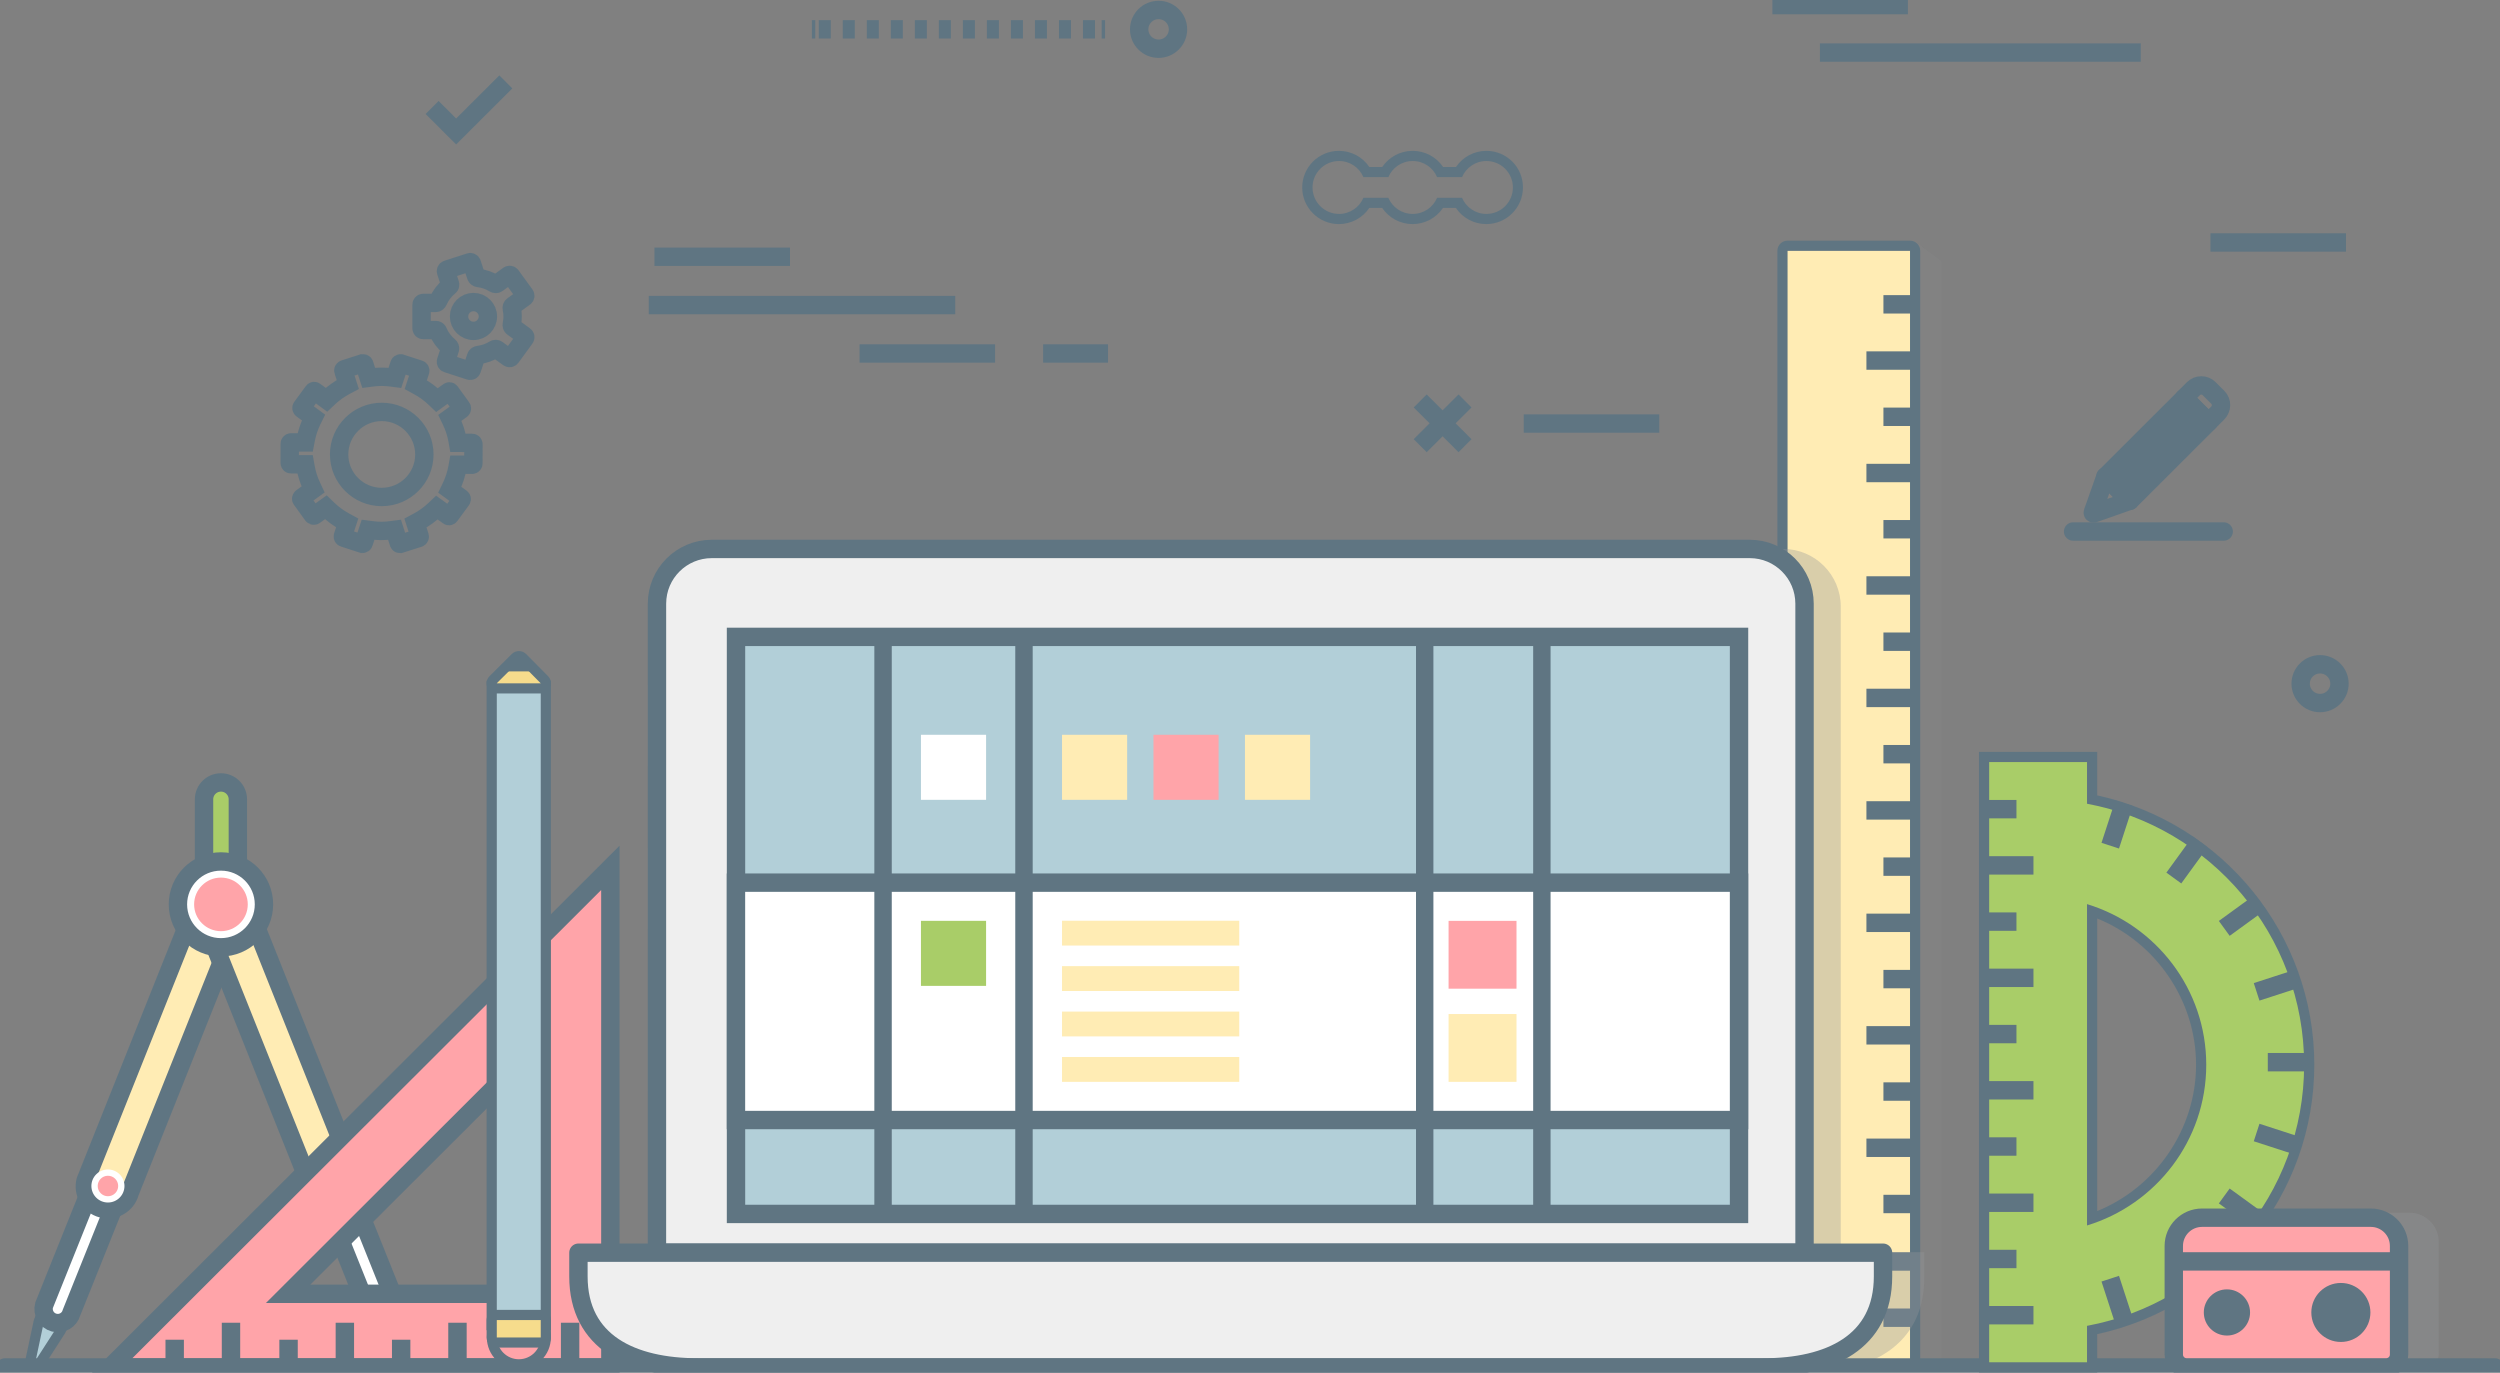 <svg width="408" height="224" viewBox="0 0 408 224" fill="none" xmlns="http://www.w3.org/2000/svg">
<rect x="0" y="0" width="408" height="224" fill="#808080" stroke="none"/>
<path opacity="0.35" d="M393.23 197.916H364.771C362.139 197.916 360.005 200.046 360.005 202.675V221C360.005 222.196 360.975 223.164 362.172 223.164H395.83C397.027 223.164 397.997 222.196 397.997 221V202.675C397.997 200.046 395.863 197.916 393.23 197.916Z" fill="#939598"/>
<path d="M5.836 222.793C5.731 222.793 5.626 222.771 5.52 222.733C5.149 222.583 4.938 222.185 5.021 221.792L6.307 215.731C6.318 215.682 6.335 215.632 6.352 215.587L12.077 201.674C12.21 201.353 12.52 201.159 12.847 201.159C12.952 201.159 13.058 201.181 13.163 201.22L15.236 202.067C15.441 202.15 15.601 202.31 15.685 202.515C15.768 202.72 15.768 202.947 15.685 203.151L9.96 217.065C9.943 217.11 9.915 217.154 9.888 217.198L6.534 222.412C6.379 222.655 6.108 222.793 5.836 222.793Z" fill="#B2CFD8"/>
<path d="M12.847 201.983L14.92 202.83L9.195 216.744L5.842 221.958L7.128 215.897L12.847 201.983ZM12.847 200.323C12.193 200.323 11.572 200.711 11.306 201.353L5.581 215.266C5.542 215.36 5.515 215.455 5.493 215.554L4.207 221.615C4.041 222.4 4.456 223.192 5.199 223.496C5.404 223.579 5.62 223.624 5.831 223.624C6.385 223.624 6.917 223.347 7.227 222.86L10.58 217.646C10.636 217.563 10.68 217.475 10.719 217.381L16.444 203.467C16.61 203.057 16.61 202.603 16.438 202.194C16.267 201.79 15.945 201.463 15.535 201.297L13.462 200.45C13.268 200.362 13.058 200.323 12.847 200.323Z" fill="#5F7582"/>
<path d="M11.672 214.215C11.339 215.449 10.07 216.18 8.829 215.848C7.593 215.516 6.861 214.248 7.194 213.014L21.365 177.681C21.698 176.447 22.967 175.711 24.209 176.043C25.444 176.375 26.182 177.648 25.849 178.882L11.672 214.215Z" fill="white" stroke="#5F7582" stroke-width="3" stroke-miterlimit="10"/>
<path d="M65.343 221.653C64.628 221.653 63.985 221.227 63.708 220.563L57.14 204.734C56.957 204.297 56.957 203.821 57.14 203.384C57.323 202.946 57.661 202.609 58.099 202.426C58.315 202.338 58.542 202.293 58.775 202.293C59.49 202.293 60.133 202.72 60.41 203.384L66.978 219.212C67.16 219.65 67.16 220.126 66.978 220.563C66.795 221 66.457 221.338 66.019 221.52C65.803 221.609 65.575 221.653 65.343 221.653Z" fill="#B2CFD8"/>
<path d="M58.781 203.124C59.146 203.124 59.496 203.339 59.645 203.699L66.213 219.528C66.412 220.004 66.185 220.552 65.703 220.751C65.586 220.801 65.465 220.823 65.343 220.823C64.977 220.823 64.628 220.607 64.478 220.247L57.91 204.424C57.711 203.948 57.938 203.4 58.415 203.201C58.537 203.146 58.659 203.124 58.781 203.124ZM58.781 201.463C58.437 201.463 58.105 201.53 57.789 201.657C57.14 201.923 56.641 202.426 56.375 203.063C56.109 203.705 56.109 204.408 56.375 205.05L62.943 220.873C63.347 221.847 64.29 222.478 65.343 222.478C65.686 222.478 66.019 222.411 66.335 222.279C66.978 222.013 67.476 221.515 67.748 220.873C68.014 220.231 68.014 219.522 67.748 218.886L61.18 203.063C60.776 202.089 59.834 201.463 58.781 201.463Z" fill="#5F7582"/>
<path d="M60.266 214.215C60.599 215.449 61.873 216.18 63.109 215.848C64.345 215.516 65.077 214.248 64.75 213.014L50.578 177.681C50.246 176.447 48.977 175.711 47.735 176.043C46.499 176.375 45.762 177.648 46.1 178.882L60.266 214.215Z" fill="white" stroke="#5F7582" stroke-width="3" stroke-miterlimit="10"/>
<path d="M21.194 194.589C20.662 196.576 18.605 197.761 16.61 197.224C14.615 196.687 13.44 194.639 13.972 192.652L32.494 146.245C33.032 144.252 35.077 143.074 37.072 143.61C39.067 144.147 40.248 146.195 39.716 148.187L21.194 194.589Z" fill="#FFECB4" stroke="#5F7582" stroke-width="3" stroke-miterlimit="10" stroke-linejoin="round"/>
<path d="M51.088 194.589C51.626 196.576 53.676 197.761 55.666 197.224C57.661 196.687 58.842 194.639 58.304 192.652L39.788 146.245C39.25 144.252 37.199 143.074 35.204 143.61C33.214 144.147 32.028 146.195 32.566 148.187L51.088 194.589Z" fill="#FFECB4" stroke="#5F7582" stroke-width="3" stroke-miterlimit="10" stroke-linejoin="round"/>
<path d="M57.384 193.626C57.384 195.115 56.176 196.321 54.685 196.321C53.194 196.321 51.986 195.115 51.986 193.626C51.986 192.137 53.194 190.931 54.685 190.931C56.176 190.931 57.384 192.137 57.384 193.626Z" fill="white"/>
<path d="M56.359 193.626C56.359 194.545 55.611 195.298 54.685 195.298C53.76 195.298 53.012 194.551 53.012 193.626C53.012 192.702 53.76 191.955 54.685 191.955C55.611 191.955 56.359 192.702 56.359 193.626Z" fill="#FFA4A9"/>
<path d="M20.313 193.554C20.313 195.043 19.105 196.25 17.614 196.25C16.123 196.25 14.915 195.043 14.915 193.554C14.915 192.066 16.123 190.859 17.614 190.859C19.105 190.859 20.313 192.066 20.313 193.554Z" fill="white"/>
<path d="M19.287 193.554C19.287 194.473 18.539 195.226 17.613 195.226C16.694 195.226 15.945 194.479 15.945 193.554C15.945 192.63 16.694 191.883 17.613 191.883C18.539 191.883 19.287 192.63 19.287 193.554Z" fill="#FFA4A9"/>
<path d="M38.818 145.249C38.818 146.771 37.582 148.005 36.058 148.005C34.534 148.005 33.298 146.771 33.298 145.249V130.449C33.298 128.927 34.534 127.693 36.058 127.693C37.582 127.693 38.818 128.927 38.818 130.449V145.249Z" fill="#A9CD68" stroke="#5F7582" stroke-width="3" stroke-miterlimit="10"/>
<path d="M43.08 147.595C43.08 151.47 39.937 154.602 36.058 154.602C32.178 154.602 29.036 151.464 29.036 147.595C29.036 143.727 32.178 140.589 36.058 140.589C39.937 140.589 43.08 143.727 43.08 147.595Z" fill="white" stroke="#5F7582" stroke-width="3" stroke-miterlimit="10"/>
<path d="M40.436 147.595C40.436 150.014 38.474 151.968 36.058 151.968C33.642 151.968 31.68 150.008 31.68 147.595C31.68 145.182 33.642 143.223 36.058 143.223C38.48 143.223 40.436 145.182 40.436 147.595Z" fill="#FFA4A9"/>
<g opacity="0.35">
<path opacity="0.35" d="M296.867 42.633V222.849H316.825V42.633L312.629 39.5L296.867 42.633Z" fill="#939598"/>
</g>
<path d="M291.73 222.998C291.27 222.998 290.898 222.628 290.898 222.168V40.939C290.898 40.48 291.27 40.109 291.73 40.109H311.715C312.175 40.109 312.546 40.48 312.546 40.939V222.168C312.546 222.628 312.175 222.998 311.715 222.998H291.73Z" fill="#FFECB4"/>
<path d="M311.715 40.939V222.168H291.73V40.939H311.715ZM311.715 39.273H291.73C290.81 39.273 290.067 40.015 290.067 40.934V222.163C290.067 223.081 290.816 223.823 291.73 223.823H311.715C312.635 223.823 313.378 223.081 313.378 222.163V40.939C313.383 40.02 312.635 39.273 311.715 39.273Z" fill="#5F7582"/>
<path d="M307.376 49.667H311.887" stroke="#5F7582" stroke-width="3.004"/>
<path d="M304.6 58.843H311.888" stroke="#5F7582" stroke-width="3.004"/>
<path d="M307.376 68.02H311.887" stroke="#5F7582" stroke-width="3.004"/>
<path d="M304.6 77.196H311.888" stroke="#5F7582" stroke-width="3.004"/>
<path d="M307.376 86.372H311.887" stroke="#5F7582" stroke-width="3.004"/>
<path d="M304.6 95.549H311.888" stroke="#5F7582" stroke-width="3.004"/>
<path d="M307.376 104.725H311.887" stroke="#5F7582" stroke-width="3.004"/>
<path d="M304.6 113.901H311.888" stroke="#5F7582" stroke-width="3.004"/>
<path d="M307.376 123.083H311.887" stroke="#5F7582" stroke-width="3.004"/>
<path d="M304.6 132.259H311.888" stroke="#5F7582" stroke-width="3.004"/>
<path d="M307.376 141.436H311.887" stroke="#5F7582" stroke-width="3.004"/>
<path d="M304.6 150.606H311.888" stroke="#5F7582" stroke-width="3.004"/>
<path d="M307.376 159.788H311.887" stroke="#5F7582" stroke-width="3.004"/>
<path d="M304.6 168.965H311.888" stroke="#5F7582" stroke-width="3.004"/>
<path d="M307.376 178.141H311.887" stroke="#5F7582" stroke-width="3.004"/>
<path d="M304.6 187.317H311.888" stroke="#5F7582" stroke-width="3.004"/>
<path d="M307.376 196.493H311.887" stroke="#5F7582" stroke-width="3.004"/>
<path d="M304.6 205.874H311.888" stroke="#5F7582" stroke-width="3.004"/>
<path d="M307.376 215.051H311.887" stroke="#5F7582" stroke-width="3.004"/>
<path d="M99.61 141.635V223.164H17.968L99.61 141.635ZM87.573 211.149V170.663L47.026 211.149H87.573Z" fill="#FFA4A9" stroke="#5F7582" stroke-width="3" stroke-miterlimit="10"/>
<path d="M93.043 215.87V223.153" stroke="#5F7582" stroke-width="3.004"/>
<path d="M83.848 218.643V223.153" stroke="#5F7582" stroke-width="3.004"/>
<path d="M74.659 215.87V223.153" stroke="#5F7582" stroke-width="3.004"/>
<path d="M65.47 218.643V223.153" stroke="#5F7582" stroke-width="3.004"/>
<path d="M56.281 215.87V223.153" stroke="#5F7582" stroke-width="3.004"/>
<path d="M47.092 218.643V223.153" stroke="#5F7582" stroke-width="3.004"/>
<path d="M37.698 215.87V223.153" stroke="#5F7582" stroke-width="3.004"/>
<path d="M28.509 218.643V223.153" stroke="#5F7582" stroke-width="3.004"/>
<path opacity="0.35" d="M285.479 89.588C278.346 89.588 279.438 94.89 279.438 102.013V210.241C279.438 217.37 285.241 223.164 292.379 223.164H302.383C309.288 221.233 314.043 216.672 314.043 208.481V204.363H300.41V98.997C300.41 93.8 296.192 89.582 290.982 89.582H285.479V89.588Z" fill="#939598"/>
<path d="M107.219 98.521C107.219 93.584 111.226 89.588 116.165 89.588H285.556C290.494 89.588 294.501 93.59 294.501 98.521V204.436H107.214L107.219 98.521Z" fill="#EFEFEF" stroke="#5F7582" stroke-width="3" stroke-miterlimit="10" stroke-linecap="round" stroke-linejoin="round"/>
<path d="M94.4 204.441V208.31C94.4 219.08 103.14 223.164 113.926 223.164H287.784C298.569 223.164 307.309 219.08 307.309 208.31V204.441H94.4Z" fill="#EFEFEF" stroke="#5F7582" stroke-width="3" stroke-miterlimit="10" stroke-linecap="round" stroke-linejoin="round"/>
<path d="M283.811 103.939H120.116V198.115H283.811V103.939Z" fill="#B2CFD8" stroke="#5F7582" stroke-width="3" stroke-miterlimit="10"/>
<path d="M183.951 119.917H173.321V130.532H183.951V119.917Z" fill="#FFECB4"/>
<path d="M160.929 119.917H150.299V130.532H160.929V119.917Z" fill="white"/>
<path d="M198.876 119.917H188.246V130.532H198.876V119.917Z" fill="#FFA4A9"/>
<path d="M213.807 119.917H203.177V130.532H213.807V119.917Z" fill="#FFECB4"/>
<path d="M283.8 103.939H120.122V198.109H283.8V103.939Z" stroke="#5F7582" stroke-miterlimit="10"/>
<path d="M407.169 223.164H0.832" stroke="#5F7582" stroke-width="3" stroke-miterlimit="10" stroke-linecap="round" stroke-linejoin="round"/>
<path d="M283.81 144.048H120.11V182.79H283.81V144.048Z" fill="white" stroke="#5F7582" stroke-width="3" stroke-miterlimit="10"/>
<path d="M247.493 150.285H236.408V161.354H247.493V150.285Z" fill="#FFA4A9"/>
<path d="M247.493 165.489H236.408V176.558H247.493V165.489Z" fill="#FFECB4"/>
<path d="M323.803 223.159V123.537H341.432V130.483C362.005 134.65 376.864 152.748 376.864 173.774C376.864 194.8 362.005 212.898 341.432 217.065V223.159H323.803ZM341.432 198.851C351.968 195.143 359.228 184.992 359.228 173.779C359.228 162.566 351.963 152.416 341.432 148.702V198.851Z" fill="#A9CD68"/>
<path d="M340.601 124.367V131.169C360.736 134.927 376.033 152.593 376.033 173.774C376.033 194.955 360.736 212.627 340.601 216.379V222.323H324.634V124.367H340.601ZM340.601 199.997C351.852 196.576 360.06 186.116 360.06 173.774C360.06 161.432 351.852 150.977 340.601 147.551V199.997ZM342.264 122.707H340.601H324.634H322.972V124.367V222.323V223.983H324.634H340.601H342.264V222.323V217.735C362.875 213.241 377.695 194.966 377.695 173.774C377.695 152.577 362.875 134.307 342.264 129.807V124.367V122.707ZM342.264 197.644V149.898C351.869 153.794 358.397 163.303 358.397 173.768C358.397 184.24 351.869 193.748 342.264 197.644Z" fill="#5F7582"/>
<path d="M329.084 132.054H324.567" stroke="#5F7582" stroke-width="3.004"/>
<path d="M331.861 141.231H324.567" stroke="#5F7582" stroke-width="3.004"/>
<path d="M329.084 150.407H324.567" stroke="#5F7582" stroke-width="3.004"/>
<path d="M331.861 159.583H324.567" stroke="#5F7582" stroke-width="3.004"/>
<path d="M329.084 168.76H324.567" stroke="#5F7582" stroke-width="3.004"/>
<path d="M331.861 177.936H324.567" stroke="#5F7582" stroke-width="3.004"/>
<path d="M329.084 187.112H324.567" stroke="#5F7582" stroke-width="3.004"/>
<path d="M331.861 196.288H324.567" stroke="#5F7582" stroke-width="3.004"/>
<path d="M329.084 205.465H324.567" stroke="#5F7582" stroke-width="3.004"/>
<path d="M331.861 214.641H324.567" stroke="#5F7582" stroke-width="3.004"/>
<path d="M344.393 138.015L346.648 131.092" stroke="#5F7582" stroke-width="3.004"/>
<path d="M354.768 143.295L359.052 137.401" stroke="#5F7582" stroke-width="3.004"/>
<path d="M362.998 151.514L368.895 147.23" stroke="#5F7582" stroke-width="3.004"/>
<path d="M368.279 161.869L375.213 159.617" stroke="#5F7582" stroke-width="3.004"/>
<path d="M370.103 173.348H377.391" stroke="#5F7582" stroke-width="3.004"/>
<path d="M368.279 184.827L375.213 187.079" stroke="#5F7582" stroke-width="3.004"/>
<path d="M362.998 195.182L368.895 199.465" stroke="#5F7582" stroke-width="3.004"/>
<path d="M354.768 203.401L359.052 209.295" stroke="#5F7582" stroke-width="3.004"/>
<path d="M344.393 208.68L346.648 215.604" stroke="#5F7582" stroke-width="3.004"/>
<path d="M84.68 222.661C82.258 222.661 80.285 220.69 80.285 218.272C80.285 215.853 82.258 213.883 84.68 213.883C87.102 213.883 89.075 215.853 89.075 218.272C89.069 220.69 87.102 222.661 84.68 222.661Z" fill="#FFA4A9"/>
<path d="M84.679 214.713C86.647 214.713 88.243 216.307 88.243 218.272C88.243 220.236 86.647 221.83 84.679 221.83C82.712 221.83 81.116 220.236 81.116 218.272C81.116 216.307 82.712 214.713 84.679 214.713ZM84.679 213.053C81.797 213.053 79.453 215.394 79.453 218.272C79.453 221.15 81.797 223.491 84.679 223.491C87.561 223.491 89.906 221.15 89.906 218.272C89.9 215.394 87.561 213.053 84.679 213.053Z" fill="#5F7582"/>
<path d="M89.08 111.914H80.246V216.262H89.08V111.914Z" fill="#B2CFD8"/>
<path d="M88.249 112.744V215.432H81.077V112.744H88.249ZM89.912 111.084H88.249H81.077H79.415V112.744V215.432V217.093H81.077H88.249H89.912V215.432V112.744V111.084Z" fill="#5F7582"/>
<path d="M81.072 112.346C80.734 112.346 80.434 112.141 80.302 111.831C80.174 111.521 80.246 111.161 80.484 110.923L84.098 107.326C84.253 107.171 84.464 107.082 84.685 107.082C84.685 107.082 84.685 107.082 84.691 107.082C84.913 107.082 85.123 107.171 85.278 107.331L88.842 110.929C89.08 111.167 89.147 111.521 89.019 111.831C88.892 112.141 88.587 112.34 88.254 112.34H81.072V112.346Z" fill="#F6DC8C"/>
<path d="M84.685 107.918L88.249 111.516H84.685H84.63H81.066L84.685 107.918ZM84.685 106.258C84.247 106.258 83.821 106.429 83.51 106.745L79.897 110.342C79.42 110.818 79.276 111.532 79.537 112.152C79.791 112.772 80.401 113.176 81.072 113.176H84.635H84.691H88.254C88.925 113.176 89.529 112.772 89.79 112.158C90.05 111.538 89.912 110.829 89.44 110.348L85.877 106.75C85.566 106.435 85.145 106.258 84.702 106.258C84.691 106.258 84.691 106.258 84.685 106.258Z" fill="#5F7582"/>
<path d="M85.882 109.075H83.488L84.685 107.874L85.882 109.075Z" fill="#284356" stroke="#5F7582" stroke-miterlimit="10"/>
<path d="M81.077 219.102C80.617 219.102 80.246 218.731 80.246 218.272V215.433C80.246 214.973 80.617 214.602 81.077 214.602H88.249C88.709 214.602 89.08 214.973 89.08 215.433V218.272C89.08 218.731 88.709 219.102 88.249 219.102H81.077Z" fill="#F6DC8C"/>
<path d="M88.249 215.433V218.272H81.077V215.433H88.249ZM88.249 213.772H81.077C80.157 213.772 79.415 214.514 79.415 215.433V218.272C79.415 219.19 80.157 219.932 81.077 219.932H88.249C89.169 219.932 89.912 219.19 89.912 218.272V215.433C89.912 214.514 89.169 213.772 88.249 213.772Z" fill="#5F7582"/>
<path d="M386.918 198.729H359.378C356.829 198.729 354.762 200.794 354.762 203.334V221.067C354.762 222.223 355.704 223.159 356.857 223.159H389.428C390.586 223.159 391.529 222.223 391.529 221.067V203.34C391.534 200.794 389.467 198.729 386.918 198.729Z" fill="#FFA4A9" stroke="#5F7582" stroke-width="3" stroke-miterlimit="10" stroke-linejoin="round"/>
<path d="M386.851 214.193C386.851 216.855 384.69 219.008 382.03 219.008C379.364 219.008 377.208 216.855 377.208 214.193C377.208 211.536 379.369 209.378 382.03 209.378C384.69 209.378 386.851 211.536 386.851 214.193Z" fill="#5F7582"/>
<path d="M367.21 214.193C367.21 216.274 365.519 217.962 363.435 217.962C361.351 217.962 359.661 216.274 359.661 214.193C359.661 212.112 361.351 210.424 363.435 210.424C365.514 210.424 367.21 212.112 367.21 214.193Z" fill="#5F7582"/>
<path d="M354.768 205.858H391.535" stroke="#5F7582" stroke-width="3" stroke-miterlimit="10" stroke-linejoin="round"/>
<path d="M180.344 4.787H179.79" stroke="#5F7582" stroke-width="3" stroke-miterlimit="10"/>
<path d="M178.703 4.787H133.601" stroke="#5F7582" stroke-width="3" stroke-miterlimit="10" stroke-dasharray="1.96 1.96"/>
<path d="M133.052 4.787H132.498" stroke="#5F7582" stroke-width="3" stroke-miterlimit="10"/>
<path d="M349.374 8.579H297.012" stroke="#5F7582" stroke-width="3" stroke-miterlimit="10"/>
<path d="M270.792 69.121H248.673" stroke="#5F7582" stroke-width="3" stroke-miterlimit="10"/>
<path d="M311.372 0.83H289.253" stroke="#5F7582" stroke-width="3" stroke-miterlimit="10"/>
<path d="M382.866 39.572H360.747" stroke="#5F7582" stroke-width="3" stroke-miterlimit="10"/>
<path d="M70.519 17.539L74.443 21.457L82.551 13.366" stroke="#5F7582" stroke-width="3" stroke-miterlimit="10"/>
<path d="M239.09 72.735L231.774 65.435" stroke="#5F7582" stroke-width="3" stroke-miterlimit="10"/>
<path d="M231.774 72.735L239.09 65.435" stroke="#5F7582" stroke-width="3" stroke-miterlimit="10"/>
<path d="M105.878 49.789H155.891" stroke="#5F7582" stroke-width="3" stroke-miterlimit="10"/>
<path d="M140.279 57.687H162.398" stroke="#5F7582" stroke-width="3" stroke-miterlimit="10"/>
<path d="M170.24 57.687H180.826" stroke="#5F7582" stroke-width="3" stroke-miterlimit="10"/>
<path d="M106.81 41.902H128.928" stroke="#5F7582" stroke-width="3" stroke-miterlimit="10"/>
<path d="M381.803 111.577C381.803 113.32 380.378 114.737 378.632 114.737C376.887 114.737 375.468 113.32 375.468 111.577C375.468 109.828 376.887 108.411 378.632 108.411C380.378 108.411 381.803 109.828 381.803 111.577Z" stroke="#5F7582" stroke-width="3" stroke-miterlimit="10" stroke-linecap="round" stroke-linejoin="round"/>
<path d="M192.248 4.793C192.248 6.536 190.823 7.953 189.078 7.953C187.332 7.953 185.913 6.536 185.913 4.793C185.913 3.044 187.332 1.627 189.078 1.627C190.823 1.622 192.248 3.039 192.248 4.793Z" stroke="#5F7582" stroke-width="3" stroke-miterlimit="10" stroke-linecap="round" stroke-linejoin="round"/>
<path d="M232.512 103.95V198.037" stroke="#5F7582" stroke-width="2.838" stroke-miterlimit="10"/>
<path d="M251.633 103.95V198.037" stroke="#5F7582" stroke-width="2.838" stroke-miterlimit="10"/>
<path d="M160.929 150.28H150.299V160.895H160.929V150.28Z" fill="#A9CD68"/>
<path d="M202.246 150.263H173.321V154.314H202.246V150.263Z" fill="#FFECB4"/>
<path d="M202.246 157.674H173.321V161.731H202.246V157.674Z" fill="#FFECB4"/>
<path d="M202.246 165.09H173.321V169.141H202.246V165.09Z" fill="#FFECB4"/>
<path d="M202.246 172.501H173.321V176.558H202.246V172.501Z" fill="#FFECB4"/>
<path d="M167.114 103.585V198.037" stroke="#5F7582" stroke-width="2.843" stroke-miterlimit="10"/>
<path d="M144.114 103.585V198.037" stroke="#5F7582" stroke-width="2.843" stroke-miterlimit="10"/>
<path d="M242.582 26.278C244.966 26.278 246.905 28.21 246.905 30.595C246.905 32.975 244.971 34.912 242.582 34.912C240.792 34.912 239.257 33.827 238.603 32.278H234.535C233.881 33.827 232.346 34.912 230.556 34.912C228.766 34.912 227.231 33.827 226.577 32.278H222.509C221.855 33.827 220.319 34.912 218.529 34.912C216.141 34.912 214.206 32.98 214.206 30.595C214.206 28.21 216.141 26.278 218.529 26.278C220.319 26.278 221.855 27.363 222.509 28.913H226.577C227.231 27.363 228.766 26.278 230.556 26.278C232.346 26.278 233.881 27.363 234.535 28.913H238.603C239.257 27.363 240.792 26.278 242.582 26.278ZM242.582 24.618C240.565 24.618 238.714 25.625 237.617 27.252H235.511C234.413 25.619 232.568 24.618 230.545 24.618C228.522 24.618 226.676 25.625 225.579 27.252H223.473C222.376 25.619 220.53 24.618 218.507 24.618C215.209 24.618 212.521 27.297 212.521 30.595C212.521 33.888 215.204 36.572 218.507 36.572C220.524 36.572 222.37 35.565 223.467 33.938H225.573C226.671 35.565 228.516 36.572 230.534 36.572C232.551 36.572 234.397 35.565 235.494 33.938H237.6C238.697 35.565 240.543 36.572 242.56 36.572C245.858 36.572 248.546 33.894 248.546 30.595C248.568 27.302 245.88 24.618 242.582 24.618Z" fill="#5F7582"/>
<path d="M73.146 84.169C73.24 84.241 73.335 84.28 73.451 84.12L75.308 81.585C75.352 81.524 75.352 81.457 75.346 81.424C75.341 81.391 75.324 81.33 75.258 81.28L73.407 79.93L73.612 79.504C74.105 78.485 74.454 77.406 74.659 76.31L74.742 75.845L77.042 75.851C77.164 75.851 77.258 75.751 77.258 75.635L77.264 72.497C77.264 72.42 77.225 72.37 77.203 72.342C77.181 72.32 77.126 72.276 77.048 72.276L74.742 72.27L74.659 71.805C74.554 71.241 74.426 70.721 74.26 70.211C74.094 69.702 73.889 69.187 73.617 68.623L73.412 68.197L75.297 66.835C75.396 66.763 75.418 66.625 75.346 66.531L73.506 63.985C73.39 63.824 73.301 63.869 73.202 63.935L71.317 65.297L70.974 64.97C70.165 64.201 69.256 63.537 68.269 63.005L67.853 62.778L68.579 60.565C68.618 60.448 68.557 60.327 68.441 60.288L65.382 59.297C65.304 59.297 65.21 59.341 65.177 59.447L64.445 61.672L63.979 61.611C62.777 61.45 61.846 61.444 60.643 61.605L60.172 61.666L59.451 59.435C59.418 59.33 59.324 59.286 59.174 59.292L56.181 60.255C56.104 60.277 56.071 60.332 56.054 60.365C56.037 60.393 56.015 60.459 56.043 60.531L56.758 62.751L56.342 62.972C55.35 63.503 54.436 64.156 53.627 64.92L53.283 65.247L51.404 63.874C51.304 63.802 51.216 63.764 51.099 63.924L49.243 66.459C49.171 66.558 49.193 66.691 49.287 66.763L51.166 68.136L50.955 68.562C50.462 69.575 50.102 70.643 49.897 71.739L49.808 72.204L47.502 72.198C47.386 72.198 47.286 72.298 47.286 72.414L47.281 75.552C47.281 75.63 47.32 75.679 47.342 75.707C47.364 75.729 47.414 75.773 47.497 75.773L49.791 75.779L49.874 76.244C49.974 76.82 50.113 77.384 50.285 77.915C50.44 78.397 50.645 78.9 50.9 79.448L51.099 79.875L49.243 81.214C49.182 81.258 49.16 81.325 49.154 81.358C49.148 81.391 49.148 81.457 49.193 81.518L51.033 84.064C51.094 84.147 51.177 84.153 51.21 84.153C51.243 84.153 51.293 84.147 51.338 84.114L53.178 82.786L53.521 83.118C54.336 83.904 55.25 84.573 56.248 85.116L56.664 85.343L55.96 87.49C55.921 87.606 55.982 87.728 56.098 87.767L59.152 88.758C59.23 88.758 59.33 88.713 59.363 88.608L60.067 86.461L60.538 86.522C61.751 86.688 62.694 86.693 63.918 86.527L64.389 86.466L65.082 88.625C65.116 88.73 65.21 88.774 65.293 88.774L68.352 87.8C68.469 87.761 68.529 87.64 68.496 87.523L67.803 85.365L68.219 85.144C69.222 84.607 70.142 83.937 70.957 83.162L71.301 82.836L73.146 84.169ZM55.345 74.168C55.345 70.339 58.465 67.223 62.3 67.223C66.135 67.223 69.256 70.339 69.256 74.168C69.256 77.998 66.135 81.109 62.3 81.109C58.465 81.109 55.345 77.998 55.345 74.168Z" stroke="#5F7582" stroke-width="3" stroke-miterlimit="10"/>
<path d="M83.677 53.392C83.538 53.292 83.483 53.109 83.521 52.944C83.61 52.528 83.66 52.097 83.66 51.648C83.66 51.206 83.61 50.774 83.521 50.353C83.483 50.187 83.538 50.005 83.677 49.905L85.616 48.499C85.738 48.411 85.766 48.234 85.677 48.112L83.399 44.979C83.311 44.858 83.133 44.83 83.011 44.918L81.138 46.274C80.994 46.38 80.806 46.363 80.656 46.269C79.891 45.793 79.016 45.483 78.073 45.372C77.902 45.35 77.746 45.245 77.697 45.079L77.009 42.97C76.965 42.826 76.804 42.743 76.66 42.793L72.969 43.989C72.825 44.033 72.742 44.193 72.792 44.337L73.44 46.33C73.484 46.474 73.468 46.634 73.346 46.728C72.553 47.365 71.921 48.189 71.511 49.136C71.439 49.302 71.295 49.435 71.112 49.435H69.078C68.923 49.435 68.801 49.556 68.801 49.711V53.586C68.801 53.74 68.923 53.862 69.078 53.862H71.112C71.262 53.862 71.417 53.934 71.473 54.072C71.866 55.025 72.492 55.86 73.274 56.508C73.412 56.618 73.49 56.795 73.434 56.967L72.786 58.959C72.742 59.103 72.819 59.258 72.963 59.308L76.655 60.504C76.799 60.548 76.954 60.471 77.004 60.327L77.691 58.218C77.746 58.046 77.918 57.947 78.101 57.925C79.038 57.808 79.913 57.493 80.673 57.017C80.811 56.928 80.994 56.928 81.133 57.028L83.006 58.384C83.128 58.472 83.305 58.445 83.394 58.323L85.677 55.191C85.766 55.069 85.738 54.892 85.616 54.803L83.677 53.392Z" stroke="#5F7582" stroke-width="3" stroke-miterlimit="10"/>
<path d="M77.27 54.001C78.571 54.001 79.625 52.947 79.625 51.648C79.625 50.349 78.571 49.296 77.27 49.296C75.969 49.296 74.915 50.349 74.915 51.648C74.915 52.947 75.969 54.001 77.27 54.001Z" stroke="#5F7582" stroke-width="3" stroke-miterlimit="10"/>
<path d="M356.465 64.942L343.615 77.774L347.589 81.742L360.439 68.91L356.465 64.942Z" stroke="#5F7582" stroke-width="3" stroke-miterlimit="10" stroke-linejoin="round"/>
<path d="M345.362 79.897L358.459 66.929" stroke="#5F7582" stroke-width="3" stroke-miterlimit="10" stroke-linejoin="round"/>
<path d="M361.927 67.411C362.642 66.697 362.654 65.546 361.95 64.848L360.52 63.42C359.816 62.718 358.669 62.729 357.954 63.443L356.463 64.931L360.442 68.905L361.927 67.411Z" stroke="#5F7582" stroke-width="3" stroke-miterlimit="10" stroke-linejoin="round"/>
<path d="M347.584 81.729C347.584 81.729 347.512 81.756 347.407 81.784L341.765 83.771C341.593 83.843 341.493 83.749 341.56 83.572L343.555 77.932C343.588 77.827 343.61 77.76 343.61 77.76L347.584 81.729Z" stroke="#5F7582" stroke-width="3" stroke-miterlimit="10" stroke-linejoin="round"/>
<path d="M362.909 86.743H338.329" stroke="#5F7582" stroke-width="3" stroke-miterlimit="10" stroke-linecap="round" stroke-linejoin="round"/>
</svg>
